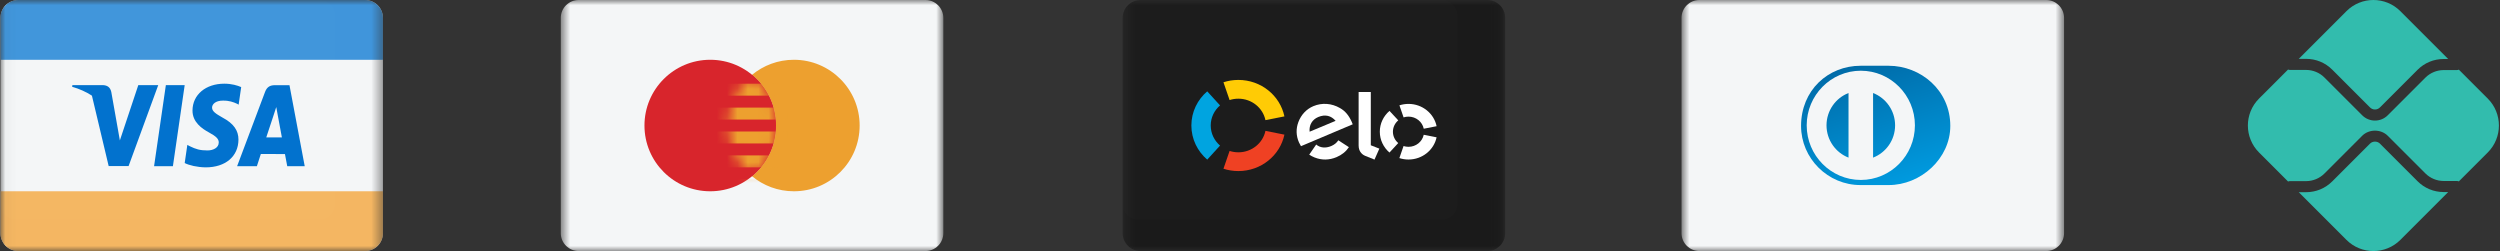 <svg width="239" height="24" viewBox="0 0 239 24" fill="none" xmlns="http://www.w3.org/2000/svg">
<rect x="0" y="0" width="239" height="24" fill="#333333" stroke="none"/>
<g clip-path="url(#clip0_13_1566)">
<mask id="mask0_13_1566" style="mask-type:luminance" maskUnits="userSpaceOnUse" x="0" y="0" width="37" height="24">
<path d="M36.611 0H0.04V24H36.611V0Z" fill="white"/>
</mask>
<g mask="url(#mask0_13_1566)">
<path fill-rule="evenodd" clip-rule="evenodd" d="M0.04 1.714C0.04 0.768 0.808 0 1.754 0H34.897C35.844 0 36.611 0.768 36.611 1.714V22.286C36.611 23.233 35.844 24 34.897 24H1.754C0.808 24 0.04 23.233 0.04 22.286V1.714Z" fill="#F4F6F7"/>
<path fill-rule="evenodd" clip-rule="evenodd" d="M0.04 1.714C0.04 0.768 0.808 0 1.754 0H34.897C35.844 0 36.611 0.768 36.611 1.714V5.714H0.04V1.714Z" fill="#4095DB"/>
<path fill-rule="evenodd" clip-rule="evenodd" d="M0.04 18.286H36.611V22.286C36.611 23.233 35.844 24 34.897 24H1.754C0.808 24 0.04 23.233 0.04 22.286V18.286Z" fill="#F4B662"/>
<path fill-rule="evenodd" clip-rule="evenodd" d="M23.058 8.325C22.702 8.17 22.142 8 21.445 8C19.666 8 18.413 9.052 18.403 10.558C18.392 11.672 19.297 12.293 19.979 12.663C20.68 13.043 20.916 13.286 20.913 13.625C20.908 14.144 20.353 14.382 19.836 14.382C19.115 14.382 18.733 14.265 18.141 13.976L17.909 13.852L17.657 15.587C18.077 15.803 18.855 15.99 19.663 16C21.553 16 22.782 14.961 22.797 13.353C22.803 12.469 22.324 11.8 21.285 11.247C20.656 10.888 20.27 10.65 20.274 10.286C20.275 9.964 20.601 9.619 21.305 9.619C21.894 9.608 22.32 9.759 22.652 9.917L22.814 10.005L23.058 8.325ZM14.73 15.886L15.856 8.136H17.656L16.53 15.886H14.73ZM26.171 10.972C26.171 10.972 25.604 12.693 25.454 13.138H26.948C26.877 12.751 26.532 10.901 26.532 10.901L26.41 10.233C26.363 10.386 26.296 10.59 26.244 10.745C26.199 10.883 26.166 10.982 26.171 10.972ZM27.674 8.144H26.284C25.852 8.144 25.529 8.281 25.34 8.786L22.668 15.888H24.558C24.558 15.888 24.866 14.933 24.936 14.723C25.033 14.723 25.49 14.724 25.975 14.725C26.521 14.726 27.102 14.727 27.241 14.727C27.295 14.998 27.46 15.888 27.46 15.888H29.131L27.674 8.144ZM13.22 8.14L11.459 13.424L11.27 12.35L10.639 8.789C10.531 8.298 10.214 8.153 9.824 8.136H6.921L6.897 8.296C7.603 8.497 8.235 8.786 8.788 9.146L10.389 15.877L12.293 15.876L15.127 8.14H13.22Z" fill="#0071CE"/>
<path fill-rule="evenodd" clip-rule="evenodd" d="M0.04 1.5C0.04 0.672 0.712 0 1.54 0H30.54C31.369 0 32.04 0.672 32.04 1.5V19.5C32.04 20.328 31.369 21 30.54 21H1.54C0.712 21 0.04 20.328 0.04 19.5V1.5Z" fill="#E5E5E5" fill-opacity="0.01"/>
</g>
</g>
<g clip-path="url(#clip1_13_1566)">
<mask id="mask1_13_1566" style="mask-type:luminance" maskUnits="userSpaceOnUse" x="53" y="0" width="38" height="24">
<path d="M90.183 0H53.611V24H90.183V0Z" fill="white"/>
</mask>
<g mask="url(#mask1_13_1566)">
<path fill-rule="evenodd" clip-rule="evenodd" d="M53.611 1.714C53.611 0.768 54.379 0 55.326 0H88.469C89.415 0 90.183 0.768 90.183 1.714V22.286C90.183 23.233 89.415 24 88.469 24H55.326C54.379 24 53.611 23.233 53.611 22.286V1.714Z" fill="#F4F6F7"/>
<path fill-rule="evenodd" clip-rule="evenodd" d="M67.897 18.286C71.368 18.286 74.182 15.472 74.182 12C74.182 8.529 71.368 5.714 67.897 5.714C64.425 5.714 61.611 8.529 61.611 12C61.611 15.472 64.425 18.286 67.897 18.286Z" fill="#D8232A"/>
<path fill-rule="evenodd" clip-rule="evenodd" d="M71.897 16.849C72.983 17.747 74.377 18.286 75.897 18.286C79.368 18.286 82.182 15.472 82.182 12C82.182 8.529 79.368 5.714 75.897 5.714C74.377 5.714 72.983 6.254 71.897 7.151C73.293 8.304 74.182 10.048 74.182 12C74.182 13.952 73.293 15.696 71.897 16.849Z" fill="#ED9F2D"/>
<path fill-rule="evenodd" clip-rule="evenodd" d="M71.896 7.151C70.5 8.304 69.61 10.048 69.61 12C69.61 13.952 70.5 15.696 71.896 16.849C73.292 15.696 74.182 13.952 74.182 12C74.182 10.048 73.292 8.304 71.896 7.151Z" fill="#D8232A"/>
<mask id="mask2_13_1566" style="mask-type:alpha" maskUnits="userSpaceOnUse" x="69" y="7" width="6" height="10">
<path fill-rule="evenodd" clip-rule="evenodd" d="M71.896 7.151C70.5 8.304 69.61 10.048 69.61 12C69.61 13.952 70.5 15.696 71.896 16.849C73.292 15.696 74.182 13.952 74.182 12C74.182 10.048 73.292 8.304 71.896 7.151Z" fill="white"/>
</mask>
<g mask="url(#mask2_13_1566)">
<path fill-rule="evenodd" clip-rule="evenodd" d="M68.468 8H75.325V9.143H68.468V8ZM68.468 10.286H75.325V11.429H68.468V10.286ZM75.325 12.571H68.468V13.714H75.325V12.571ZM68.468 14.857H75.325V16H68.468V14.857ZM75.325 17.143H68.468V18.286H75.325V17.143Z" fill="#ED9F2D"/>
</g>
<path fill-rule="evenodd" clip-rule="evenodd" d="M53.611 1.5C53.611 0.672 54.283 0 55.111 0H84.111C84.94 0 85.611 0.672 85.611 1.5V19.5C85.611 20.328 84.94 21 84.111 21H55.111C54.283 21 53.611 20.328 53.611 19.5V1.5Z" fill="#E5E5E5" fill-opacity="0.01"/>
</g>
</g>
<g clip-path="url(#clip2_13_1566)">
<mask id="mask3_13_1566" style="mask-type:luminance" maskUnits="userSpaceOnUse" x="107" y="0" width="37" height="24">
<path d="M143.897 0H107.326V24H143.897V0Z" fill="white"/>
</mask>
<g mask="url(#mask3_13_1566)">
<path fill-rule="evenodd" clip-rule="evenodd" d="M107.326 1.714C107.326 0.768 108.093 0 109.04 0H142.183C143.13 0 143.897 0.768 143.897 1.714V22.286C143.897 23.233 143.13 24 142.183 24H109.04C108.093 24 107.326 23.233 107.326 22.286V1.714Z" fill="#1A1A1A"/>
<path fill-rule="evenodd" clip-rule="evenodd" d="M107.326 1.5C107.326 0.672 107.997 0 108.826 0H137.826C138.654 0 139.326 0.672 139.326 1.5V19.5C139.326 20.328 138.654 21 137.826 21H108.826C107.997 21 107.326 20.328 107.326 19.5V1.5Z" fill="#E5E5E5" fill-opacity="0.01"/>
<path d="M117.549 9.565C117.813 9.48 118.095 9.434 118.387 9.434C119.666 9.434 120.733 10.315 120.977 11.486L122.79 11.127C122.374 9.138 120.561 7.641 118.387 7.641C117.888 7.641 117.411 7.719 116.962 7.865L117.549 9.565Z" fill="#FFCB05"/>
<path d="M115.41 15.261L116.636 13.917C116.09 13.447 115.745 12.761 115.745 11.996C115.745 11.232 116.09 10.546 116.636 10.077L115.41 8.732C114.481 9.531 113.895 10.697 113.895 11.996C113.895 13.296 114.481 14.462 115.41 15.261Z" fill="#00A4E0"/>
<path d="M120.977 12.511C120.732 13.681 119.666 14.561 118.388 14.561C118.095 14.561 117.812 14.515 117.549 14.429L116.962 16.131C117.411 16.276 117.889 16.354 118.388 16.354C120.56 16.354 122.372 14.859 122.79 12.872L120.977 12.511Z" fill="#EF4123"/>
<path d="M124.374 13.975C124.314 13.882 124.234 13.733 124.185 13.622C123.898 12.976 123.885 12.307 124.126 11.665C124.393 10.96 124.902 10.422 125.56 10.147C126.387 9.802 127.301 9.869 128.094 10.325C128.598 10.605 128.954 11.038 129.225 11.65C129.259 11.729 129.29 11.812 129.32 11.883L124.374 13.975ZM126.026 11.186C125.438 11.43 125.135 11.965 125.199 12.591L127.686 11.552C127.258 11.065 126.702 10.903 126.026 11.186ZM127.996 13.446L127.995 13.447L127.943 13.413C127.794 13.646 127.563 13.836 127.271 13.959C126.715 14.194 126.2 14.133 125.829 13.818L125.795 13.868L125.794 13.867L125.162 14.783C125.32 14.889 125.487 14.977 125.663 15.049C126.36 15.33 127.074 15.317 127.776 15.021C128.284 14.807 128.683 14.481 128.955 14.068L127.996 13.446Z" fill="white"/>
<path d="M131.049 8.797V13.888L131.866 14.209L131.402 15.258L130.501 14.894C130.3 14.809 130.161 14.679 130.058 14.532C129.958 14.383 129.884 14.177 129.884 13.902V8.797H131.049Z" fill="white"/>
<path d="M133.163 12.593C133.163 12.159 133.361 11.77 133.674 11.506L132.836 10.601C132.268 11.088 131.91 11.799 131.91 12.591C131.909 13.384 132.267 14.096 132.834 14.583L133.67 13.678C133.359 13.412 133.163 13.025 133.163 12.593Z" fill="white"/>
<path d="M134.651 14.036C134.486 14.036 134.327 14.008 134.179 13.961L133.779 15.113C134.052 15.202 134.344 15.251 134.649 15.251C135.975 15.252 137.081 14.339 137.338 13.128L136.109 12.884C135.969 13.543 135.37 14.037 134.651 14.036Z" fill="white"/>
<path d="M134.655 9.933C134.351 9.933 134.059 9.981 133.785 10.069L134.182 11.223C134.331 11.175 134.489 11.149 134.653 11.149C135.374 11.15 135.974 11.646 136.111 12.306L137.34 12.065C137.088 10.85 135.981 9.934 134.655 9.933Z" fill="white"/>
</g>
</g>
<g clip-path="url(#clip3_13_1566)">
<mask id="mask4_13_1566" style="mask-type:luminance" maskUnits="userSpaceOnUse" x="160" y="0" width="38" height="24">
<path d="M197.325 0H160.754V24H197.325V0Z" fill="white"/>
</mask>
<g mask="url(#mask4_13_1566)">
<path fill-rule="evenodd" clip-rule="evenodd" d="M160.754 1.714C160.754 0.768 161.521 0 162.468 0H195.611C196.558 0 197.325 0.768 197.325 1.714V22.286C197.325 23.233 196.558 24 195.611 24H162.468C161.521 24 160.754 23.233 160.754 22.286V1.714Z" fill="#F4F6F7"/>
<path fill-rule="evenodd" clip-rule="evenodd" d="M160.755 1.5C160.755 0.672 161.426 0 162.255 0H191.255C192.083 0 192.755 0.672 192.755 1.5V19.5C192.755 20.328 192.083 21 191.255 21H162.255C161.426 21 160.755 20.328 160.755 19.5V1.5Z" fill="#E5E5E5" fill-opacity="0.01"/>
<path fill-rule="evenodd" clip-rule="evenodd" d="M180.54 17.692C183.63 17.706 186.449 15.149 186.449 12.038C186.449 8.636 183.63 6.285 180.54 6.286H177.882C174.755 6.285 172.182 8.637 172.182 12.038C172.182 15.15 174.755 17.706 177.882 17.692H180.54Z" fill="url(#paint0_linear_13_1566)"/>
<path fill-rule="evenodd" clip-rule="evenodd" d="M177.893 6.761C175.036 6.762 172.721 9.099 172.72 11.982C172.721 14.866 175.036 17.202 177.893 17.203C180.75 17.202 183.065 14.866 183.066 11.982C183.065 9.099 180.75 6.762 177.893 6.761ZM174.614 11.981C174.617 10.572 175.489 9.37 176.719 8.893V15.069C175.489 14.592 174.617 13.391 174.614 11.981ZM179.066 15.07V8.893C180.297 9.369 181.17 10.572 181.172 11.982C181.17 13.392 180.297 14.593 179.066 15.07Z" fill="#F4F6F7"/>
</g>
</g>
<g clip-path="url(#clip4_13_1566)">
<path d="M233.613 18.36C232.672 18.36 231.786 17.993 231.12 17.328L227.521 13.728C227.268 13.475 226.828 13.476 226.575 13.728L222.962 17.341C222.296 18.006 221.411 18.373 220.469 18.373H219.76L224.319 22.932C225.743 24.356 228.051 24.356 229.475 22.932L234.047 18.36H233.613Z" fill="#32BCAD"/>
<path d="M220.469 5.627C221.411 5.627 222.296 5.994 222.962 6.659L226.575 10.273C226.835 10.533 227.26 10.534 227.521 10.272L231.12 6.672C231.786 6.007 232.672 5.64 233.613 5.64H234.047L229.475 1.068C228.051 -0.356 225.742 -0.356 224.319 1.068L219.76 5.627H220.469Z" fill="#32BCAD"/>
<path d="M237.829 9.422L235.066 6.659C235.005 6.684 234.939 6.699 234.869 6.699H233.613C232.964 6.699 232.328 6.962 231.869 7.421L228.269 11.021C227.933 11.358 227.49 11.527 227.048 11.527C226.605 11.527 226.163 11.358 225.826 11.021L222.213 7.408C221.754 6.949 221.118 6.686 220.469 6.686H218.924C218.859 6.686 218.797 6.67 218.739 6.648L215.965 9.422C214.541 10.846 214.541 13.154 215.965 14.578L218.739 17.352C218.797 17.33 218.859 17.315 218.924 17.315H220.469C221.118 17.315 221.754 17.051 222.213 16.592L225.826 12.979C226.479 12.327 227.617 12.327 228.269 12.98L231.869 16.579C232.328 17.038 232.964 17.302 233.613 17.302H234.869C234.939 17.302 235.005 17.317 235.066 17.341L237.829 14.578C239.252 13.154 239.252 10.846 237.829 9.422Z" fill="#32BCAD"/>
</g>
<defs>
<linearGradient id="paint0_linear_13_1566" x1="189.41" y1="15.509" x2="185.751" y2="3.551" gradientUnits="userSpaceOnUse">
<stop stop-color="#009BE0"/>
<stop offset="1" stop-color="#006BA8"/>
</linearGradient>
<clipPath id="clip0_13_1566">
<rect width="37" height="24" fill="white"/>
</clipPath>
<clipPath id="clip1_13_1566">
<rect width="38" height="24" fill="white" transform="translate(53)"/>
</clipPath>
<clipPath id="clip2_13_1566">
<rect width="37" height="24" fill="white" transform="translate(107)"/>
</clipPath>
<clipPath id="clip3_13_1566">
<rect width="38" height="24" fill="white" transform="translate(160)"/>
</clipPath>
<clipPath id="clip4_13_1566">
<rect width="25" height="24" fill="white" transform="translate(214)"/>
</clipPath>
</defs>
</svg>
